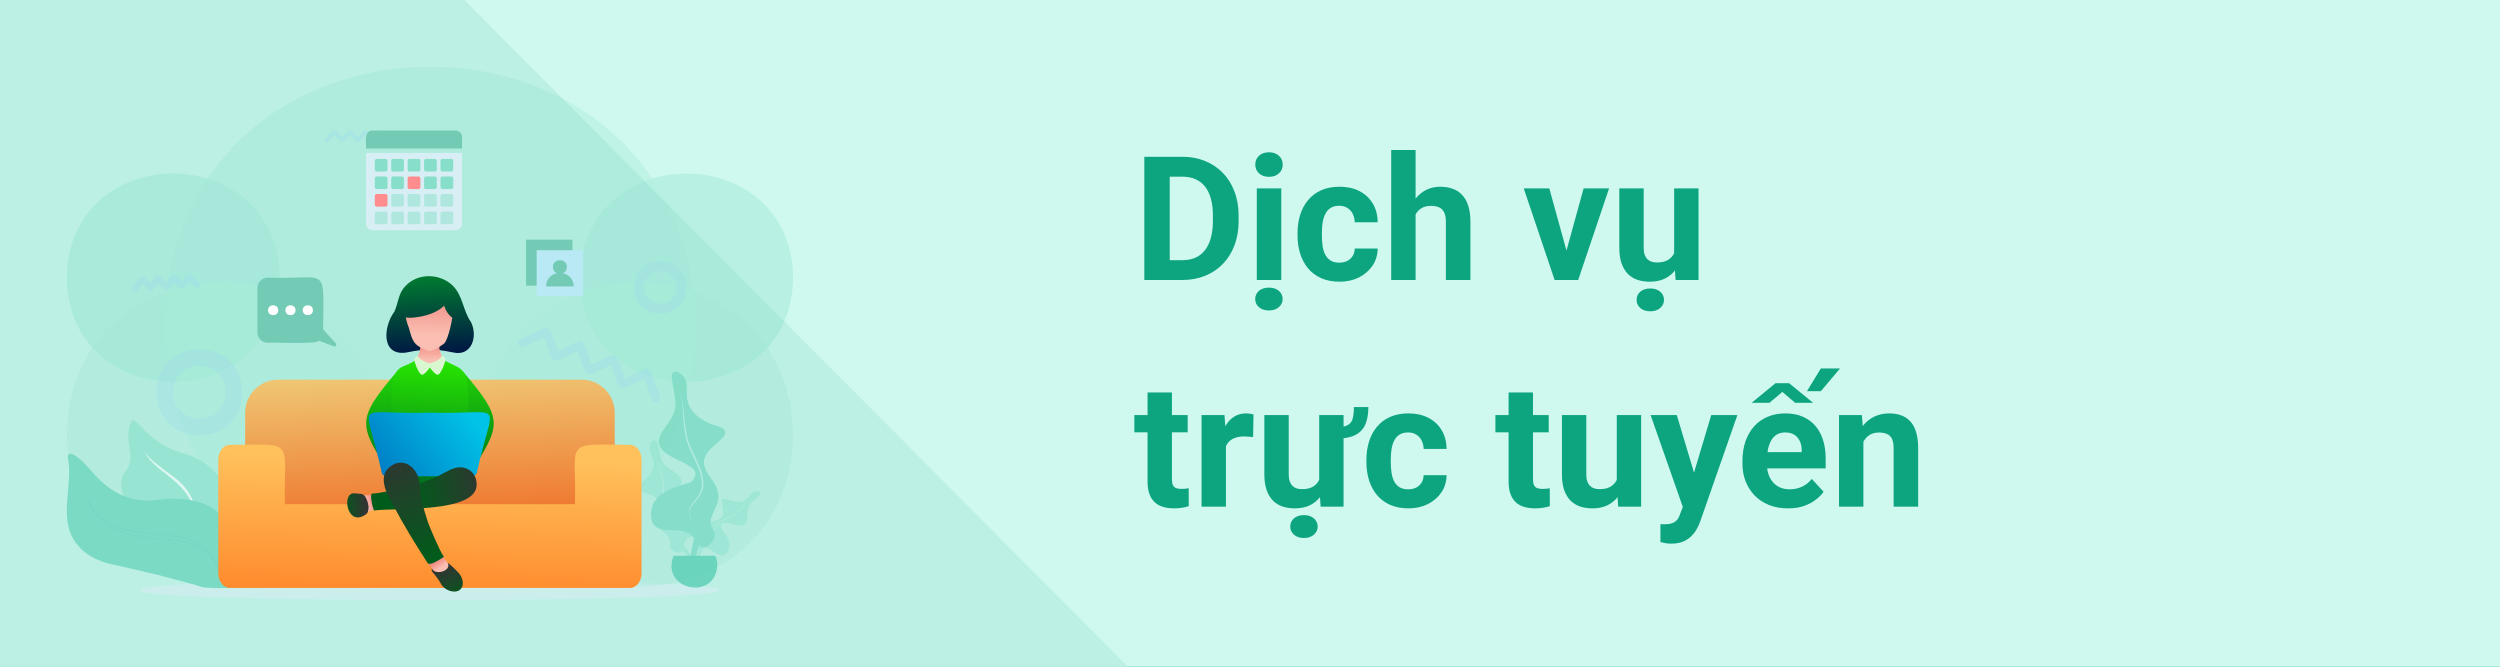 <svg width="375" height="100" viewBox="0 0 375 100" fill="none" xmlns="http://www.w3.org/2000/svg">
<rect x="0" y="0" width="375" height="100" fill="#808080" stroke="none"/>
<g clip-path="url(#clip0_617_981)">
<rect width="375" height="100" fill="#10E2B0"/>
<rect width="375" height="100" fill="white" fill-opacity="0.8"/>
<path d="M0 138V-70L207 138C176.898 138 33.584 138 0 138Z" fill="#BCF0E4"/>
<g clip-path="url(#clip1_617_981)">
<g opacity="0.8">
<path opacity="0.5" d="M107.802 88.522C110.128 90.493 18.853 90.493 21.18 88.522C18.853 86.552 110.128 86.552 107.802 88.522Z" fill="#E0EDF8"/>
<g opacity="0.3">
<path opacity="0.8" d="M104.324 48.919C103.435 100.813 25.551 100.806 24.67 48.916C25.558 -2.977 103.443 -2.969 104.324 48.919Z" fill="#7ADAC3"/>
<path opacity="0.6" d="M56.67 65.202C56.149 95.608 10.516 95.604 10 65.202C10.52 34.797 56.154 34.802 56.67 65.202Z" fill="#7ADAC3"/>
<path opacity="0.6" d="M72.309 65.202C72.829 95.608 118.463 95.603 118.979 65.202C118.459 34.797 72.825 34.802 72.309 65.202Z" fill="#7ADAC3"/>
<path opacity="0.8" d="M87.004 41.651C87.361 62.483 118.626 62.48 118.979 41.651C118.622 20.819 87.357 20.822 87.004 41.651Z" fill="#57D0B3"/>
<path opacity="0.8" d="M41.975 41.651C41.619 62.483 10.354 62.48 10 41.651C10.357 20.819 41.622 20.822 41.975 41.651Z" fill="#57D0B3"/>
</g>
</g>
<g opacity="0.4">
<g style="mix-blend-mode:multiply" opacity="0.8">
<path d="M29.894 65.331C21.295 65.177 21.296 52.512 29.894 52.359C38.492 52.514 38.491 65.178 29.894 65.331ZM29.894 54.877C24.633 54.971 24.633 62.72 29.894 62.813C35.154 62.719 35.154 54.97 29.894 54.877Z" fill="#9BDBEA"/>
</g>
<g style="mix-blend-mode:multiply" opacity="0.8">
<path d="M99.028 47.076C93.751 46.981 93.751 39.209 99.028 39.116C104.304 39.21 104.303 46.982 99.028 47.076ZM99.028 40.66C95.799 40.718 95.8 45.473 99.028 45.53C102.256 45.473 102.255 40.718 99.028 40.66Z" fill="#9BDBEA"/>
</g>
<g style="mix-blend-mode:multiply" opacity="0.8">
<path d="M62.132 31.432C58.026 31.358 58.027 25.31 62.132 25.238C66.239 25.311 66.238 31.36 62.132 31.432ZM62.132 26.497C59.695 26.541 59.696 30.13 62.132 30.173C64.57 30.129 64.569 26.54 62.132 26.497Z" fill="#9BDBEA"/>
</g>
</g>
<g opacity="0.4">
<path d="M98.391 60.325C98.129 60.325 97.885 60.165 97.793 59.907L96.669 56.78C92.341 58.774 93.297 59.212 91.651 54.723C87.323 56.717 88.278 57.155 86.632 52.666C82.304 54.66 83.26 55.098 81.614 50.608L78.591 52.035C77.857 52.396 77.293 51.242 78.046 50.898L81.704 49.171C82.029 49.009 82.46 49.183 82.575 49.528L83.698 52.655C88.027 50.661 87.071 50.222 88.717 54.712C93.045 52.718 92.089 52.279 93.735 56.769L96.758 55.343C97.084 55.18 97.514 55.354 97.629 55.699L98.989 59.483C99.142 59.883 98.817 60.331 98.391 60.324V60.325Z" fill="#9BDBEA"/>
<path d="M20.292 43.744C19.911 43.757 19.666 43.272 19.921 42.976L21.007 41.636C21.503 41.013 22.219 42.187 22.571 42.436C23.704 40.981 23.602 40.996 24.89 42.303C26.023 40.848 25.921 40.862 27.209 42.169C27.534 41.882 28.103 40.635 28.67 41.197L29.903 42.403C30.35 42.83 29.665 43.511 29.234 43.076L28.376 42.236C27.243 43.691 27.345 43.677 26.057 42.37C24.925 43.825 25.025 43.81 23.737 42.503C22.605 43.958 22.706 43.943 21.418 42.636C21.197 42.833 20.655 43.802 20.291 43.745L20.292 43.744Z" fill="#9BDBEA"/>
<path d="M58.31 21.365C58.093 21.428 57.296 20.352 57.149 20.244C55.806 21.72 56.165 21.712 54.827 20.244C53.484 21.72 53.843 21.713 52.504 20.244C52.35 20.36 51.567 21.419 51.343 21.365C51.124 21.426 50.33 20.352 50.182 20.244L49.255 21.261C48.986 21.567 48.503 21.14 48.784 20.839C48.931 20.736 49.973 19.381 50.182 19.46C50.4 19.398 51.195 20.472 51.343 20.58C51.498 20.465 52.28 19.406 52.504 19.46C52.722 19.398 53.517 20.472 53.665 20.58C55.008 19.104 54.649 19.112 55.988 20.58L56.914 19.564C57.034 19.426 57.265 19.426 57.385 19.564L58.546 20.839C58.734 21.031 58.574 21.374 58.31 21.365Z" fill="#9BDBEA"/>
</g>
<path d="M50.369 51.504L48.468 49.411C48.54 39.535 49.358 41.959 40.146 41.651C39.304 41.651 38.621 42.329 38.621 43.164V49.901C38.621 50.736 39.304 51.413 40.147 51.413C40.796 51.303 47.508 51.713 47.866 51.105L50.056 51.954C50.335 52.062 50.57 51.725 50.371 51.504H50.369Z" fill="#73CBB6"/>
<path d="M44.334 46.532C44.349 47.513 42.794 47.513 42.809 46.532C42.794 45.551 44.349 45.551 44.334 46.532Z" fill="white"/>
<path d="M46.935 46.532C46.949 47.513 45.395 47.513 45.408 46.532C45.394 45.551 46.948 45.551 46.935 46.532Z" fill="white"/>
<path d="M40.209 46.532C40.194 47.513 41.749 47.513 41.735 46.532C41.75 45.551 40.196 45.551 40.209 46.532Z" fill="white"/>
<g opacity="0.8">
<g opacity="0.8">
<path d="M103.057 80.797C104.149 80.026 106.35 79.854 105.496 77.902C105.2 77.225 104.536 76.757 103.823 76.549C102.653 76.135 101.481 76.81 100.363 76.446C98.601 74.829 104.12 73.072 101.461 70.998C100.807 70.488 99.975 70.144 99.473 69.464C98.802 68.556 99.011 67.402 98.559 66.426C98.112 65.463 97.353 66.565 97.435 67.267C97.507 67.891 97.88 68.441 98.007 69.056C98.542 71.59 95.238 72.579 95.875 73.499C96.819 74.189 98.481 74.123 98.909 75.421C99.157 76.931 97.95 78.264 99.385 79.685C100.334 80.518 100.704 80.746 100.503 82.025C100.625 82.717 102.176 83.353 102.366 82.497L103.415 83.878L103.682 83.382L102.573 81.715C102.659 81.362 102.78 80.992 103.057 80.799V80.797ZM102.133 79.962C102.114 80.256 102.051 80.544 101.952 80.819C102.804 77.944 100.035 78.977 99.578 76.815C99.181 75.495 99.573 74.116 99.452 72.773C99.305 71.173 98.516 69.703 98.36 68.101C98.597 69.66 99.383 71.081 99.58 72.65C99.751 74.055 99.311 75.504 99.745 76.88C100.003 78.482 102.368 78.154 102.134 79.962H102.133Z" fill="#91E2CF"/>
</g>
<g opacity="0.8">
<path d="M112.973 73.84C112.595 74.107 112.378 74.544 112.025 74.843C110.59 76.082 108.676 74.284 108.302 75.018C108.213 75.873 108.899 76.924 108.214 77.67C107.359 78.331 105.932 78.101 105.611 79.48C105.448 80.373 105.396 80.735 104.513 81.031C104.1 81.369 104.302 82.593 104.921 82.411L104.422 83.579H104.849L105.512 82.27C106.886 81.764 107.888 84.432 109.127 82.832C109.455 82.402 109.505 81.804 109.367 81.267C109.188 80.359 108.299 79.84 108.105 78.979C108.485 77.263 111.754 80.238 112.086 77.776C112.168 77.171 112.072 76.508 112.323 75.942C112.659 75.184 113.492 74.915 113.956 74.278C114.414 73.647 113.401 73.54 112.973 73.841V73.84ZM112.656 74.836C111.775 75.545 111.155 76.536 110.212 77.176C109.371 77.753 108.3 77.974 107.58 78.727C106.509 79.743 108.029 81.233 105.857 81.55C108.018 81.142 106.352 79.63 107.559 78.595C108.277 77.868 109.32 77.644 110.151 77.09C111.138 76.433 111.799 75.399 112.783 74.735L112.658 74.836H112.656Z" fill="#91E2CF"/>
</g>
<path d="M107.532 63.888C105.533 63.33 103.497 62.026 103.108 60.005C102.924 59.053 103.132 58.047 102.867 57.114C102.567 56.061 100.827 54.929 100.759 56.566C101.251 60.988 102.256 60.771 99.32 64.793C96.478 69.322 107.072 68.974 103.63 72.329C101.219 73.121 97.762 73.87 97.645 77.016C97.594 81.272 102.547 78.146 104.085 80.762L103.487 83.792L104.163 84.345L104.844 81.759C105.619 82.873 107.463 81.061 107.227 79.998C107.139 79.587 106.81 79.27 106.66 78.878C106.171 76.826 108.827 75.579 107.24 72.598C105.956 70.734 104.634 69.354 106.581 67.336C107.553 66.266 110.455 64.684 107.532 63.888ZM105.465 73.221C104.828 75.849 101.93 75.73 104.442 79.121C101.468 75.564 105.408 75.511 105.289 72.535C105.256 71.871 105.121 71.21 104.906 70.581C104.306 68.88 103.244 67.346 102.868 65.562C102.381 63.348 102.584 61.047 102.04 58.845C102.797 61.33 102.487 64.022 103.352 66.478C104.153 68.678 105.776 70.76 105.465 73.22V73.221Z" fill="#7ADAC3"/>
<path d="M107.598 84.79C107.317 90.262 99 88.47 101.043 83.371H107.286C107.486 83.804 107.598 84.284 107.598 84.79Z" fill="#59CEB3"/>
</g>
<g opacity="0.8">
<path d="M34.386 75.254C33.856 71.604 30.974 68.93 27.487 67.998C20.968 66.112 20.359 61.285 19.49 63.699C18.62 66.112 20.446 68.717 18.881 70.603C17.316 72.488 18.561 76.022 21.068 76.797C23.575 77.573 32.553 83.474 32.553 88.193H39.31C39.656 88.193 39.656 85.612 39.642 85.419C39.506 81.317 35.357 79.037 34.386 75.254Z" fill="#91E2CF"/>
<g opacity="0.8">
<path d="M29.505 78.317C29.646 75.995 28.562 73.668 26.815 72.144C25.82 71.271 24.709 70.636 23.744 69.787C22.985 69.164 22.129 68.565 21.699 67.654C22.046 68.777 23.051 69.515 23.865 70.297C26.729 72.488 29.219 74.411 29.504 78.317H29.505Z" fill="white"/>
</g>
</g>
<path d="M10.394 79.477C11.332 82.391 13.886 84.011 16.795 84.65C25.066 86.466 28.938 87.612 30.224 88.023C30.823 88.355 37.224 88.132 38.006 88.193C35.765 83.012 36.079 74.084 24.677 74.848C17.028 76.28 14.131 70.718 12.275 69.132C11.883 68.797 10.387 67.372 10.153 68.507C10.935 72.168 9.333 75.823 10.394 79.477Z" fill="#7ADAC3"/>
<path d="M13.23 74.902C14.693 80.429 21.522 80.575 26.201 80.99C29.127 81.312 32.135 83.021 32.876 86.045C32.496 82.891 29.424 80.884 26.475 80.462C21.812 79.857 15.248 80.138 13.23 74.901V74.902Z" fill="#6CC1C1"/>
<path d="M13.23 74.902C14.693 80.429 21.522 80.575 26.201 80.99C29.127 81.312 32.135 83.021 32.876 86.045C32.496 82.891 29.424 80.884 26.475 80.462C21.812 79.857 15.248 80.138 13.23 74.901V74.902Z" fill="#7ADAC3"/>
<path opacity="0.8" d="M87.233 56.947H41.746C38.999 56.947 36.772 59.175 36.772 61.922V76.876C36.772 79.623 38.999 81.85 41.746 81.85H87.233C89.98 81.85 92.207 79.623 92.207 76.876V61.922C92.207 59.175 89.98 56.947 87.233 56.947Z" fill="url(#paint0_linear_617_981)"/>
<path d="M94.501 66.73C84.28 66.592 86.508 66.031 86.245 75.633H42.736C42.482 66.019 44.675 66.593 34.478 66.73C33.52 66.73 32.744 67.723 32.744 68.947V85.976C32.744 87.2 33.52 88.193 34.478 88.193C43.881 88.193 85.096 88.193 94.501 88.193C95.459 88.193 96.235 87.2 96.235 85.976V68.947C96.235 67.723 95.459 66.73 94.501 66.73Z" fill="url(#paint1_linear_617_981)"/>
<path d="M69.457 55.741C75.581 63.008 75.337 63.636 70.193 71.441L67.898 70.64C67.898 70.64 71.077 64.263 71.075 63.485C71.073 62.706 68.444 61.613 68.444 61.613L69.458 55.741H69.457Z" fill="url(#paint2_linear_617_981)"/>
<path d="M59.525 55.741C53.401 63.008 53.645 63.636 58.79 71.441L61.084 70.64C61.084 70.64 57.905 64.263 57.907 63.485C57.91 62.706 60.538 61.613 60.538 61.613L59.524 55.741H59.525Z" fill="url(#paint3_linear_617_981)"/>
<path d="M70.103 57.842C69.946 54.507 67.778 55.188 65.926 53.495C65.822 53.363 65.805 53.611 65.805 53.611C65.521 54.588 64.839 54.562 64.491 54.569C64.143 54.561 63.461 54.587 63.178 53.611C63.178 53.611 63.16 53.364 63.056 53.495C62.466 54.022 61.507 54.583 60.576 54.913C59.313 55.392 59.025 56.475 58.879 57.842C58.02 62.497 60.411 68.558 60.585 72.72C63.675 73.766 65.306 73.766 68.397 72.72C68.572 68.553 70.96 62.499 70.102 57.842H70.103Z" fill="url(#paint4_linear_617_981)"/>
<path d="M70.668 48.344C69.447 46.615 69.442 44.417 67.956 42.883C66.035 40.981 62.672 40.891 60.806 42.917C59.719 44.035 59.775 45.386 59.167 46.728C57.487 48.988 57.146 53.368 60.868 52.892C61.807 52.695 62.615 52.566 63.283 52.495C65.039 52.302 66.247 52.528 68.112 52.892C70.678 53.412 71.721 50.575 70.666 48.345L70.668 48.344Z" fill="url(#paint5_linear_617_981)"/>
<path d="M65.895 51.353L64.466 52.15L63.014 51.394C63.233 52.818 62.426 53.872 62.426 53.872L64.491 54.964L66.557 53.812C66.557 53.812 65.719 52.782 65.895 51.353Z" fill="url(#paint6_linear_617_981)"/>
<path d="M67.974 46.492C67.302 40.52 58.646 42.608 61.31 49.113C61.895 51.178 61.968 51.755 64.1 52.587C64.91 52.871 66.022 51.929 66.632 51.522C67.301 50.82 67.958 47.515 67.975 46.492H67.974Z" fill="url(#paint7_linear_617_981)"/>
<path d="M67.695 43.579C67.695 43.579 66.047 41.999 64.136 42.501C62.225 43.002 59.779 45.183 60.644 47.039C60.396 47.539 60.794 47.83 62.532 47.58C64.633 47.279 65.879 46.583 66.619 45.852C66.764 46.335 67.196 47.406 68.273 47.905C69.688 48.561 67.695 43.578 67.695 43.578V43.579Z" fill="url(#paint8_linear_617_981)"/>
<path d="M66.28 53.363C66.28 53.363 66.831 53.564 66.831 53.975C66.831 54.224 66.22 55.971 65.742 56.194C65.263 56.418 64.094 54.577 64.094 54.577C64.094 54.577 65.862 54.318 66.28 53.363Z" fill="#D9F7D0"/>
<path d="M62.682 53.363C62.682 53.363 62.131 53.564 62.131 53.975C62.131 54.224 62.741 55.971 63.22 56.194C63.698 56.418 64.868 54.577 64.868 54.577C64.868 54.577 63.099 54.318 62.682 53.363Z" fill="#D9F7D0"/>
<path d="M64.395 61.899C52.654 62.281 54.754 59.335 57.266 70.912C57.343 71.222 57.624 71.442 57.947 71.442H70.843C71.166 71.442 71.447 71.222 71.524 70.912C74.032 59.339 76.144 62.279 64.395 61.899Z" fill="url(#paint9_linear_617_981)"/>
<path d="M56.513 76.491C56.513 76.491 55.654 76.457 55.11 76.825C54.188 75.26 54.221 76.076 54.553 74.3C56.758 74.367 57.385 72.884 56.513 76.492V76.491Z" fill="url(#paint10_linear_617_981)"/>
<path d="M55.005 77.059C55.572 76.361 55.169 75.09 54.735 74.415C54.35 73.953 53.894 74.096 53.112 73.989C51.158 73.935 52.099 79.326 55.006 77.059H55.005Z" fill="url(#paint11_linear_617_981)"/>
<path d="M71.493 72.621C71.662 77.011 59.314 76.142 56.104 76.571C55.829 75.972 55.455 74.093 55.818 74.034C56.649 74.087 60.827 73.153 61.192 73.044C62.741 72.583 64.284 72.074 65.747 71.388C67.045 70.779 68.286 69.733 69.813 70.225C70.947 70.591 71.502 71.6 71.492 72.623L71.493 72.621Z" fill="url(#paint12_linear_617_981)"/>
<path d="M67.123 84.381C67.123 84.381 66.498 83.702 66.374 83.19C66.251 82.678 64.233 84.279 64.183 84.434C64.132 84.59 64.149 84.382 64.149 84.382C64.149 84.382 64.868 85.275 65.139 85.872L67.001 86.123C67.001 86.123 67.701 85.681 67.696 85.673C67.591 85.407 67.308 84.584 67.123 84.381Z" fill="url(#paint13_linear_617_981)"/>
<path d="M68.63 85.762C67.891 84.981 67.288 84.506 67.122 84.381C67.897 85.609 65.214 86.413 64.78 85.253C64.742 85.363 64.686 85.599 64.901 85.847C65.154 86.123 65.878 87.036 66.17 87.608C66.434 88.129 67.129 88.589 67.74 88.694C69.578 89.054 69.963 87.068 68.63 85.762Z" fill="url(#paint14_linear_617_981)"/>
<path d="M58.662 69.887C56.553 71.286 57.937 74.009 58.948 75.712C60.521 78.734 62.317 81.636 64.17 84.494C64.695 84.885 66.307 83.667 66.497 83.594C66.558 83.552 66.57 83.468 66.524 83.411C66.008 82.787 64.363 78.839 64.243 78.479C63.857 77.325 63.504 76.174 63.233 74.988C62.968 73.834 63.098 72.626 62.696 71.49C62.09 69.776 60.322 68.733 58.661 69.887H58.662Z" fill="url(#paint15_linear_617_981)"/>
<path d="M54.897 22.941V33.555C54.897 34.091 55.335 34.526 55.876 34.526H68.325C68.866 34.526 69.304 34.091 69.304 33.555V22.941H54.897Z" fill="#D7EEF4"/>
<path d="M69.305 20.552C69.305 20.016 68.866 19.58 68.325 19.58H55.877C54.528 19.57 54.961 21.451 54.897 22.278H69.305V20.552Z" fill="#73CBB6"/>
<g style="mix-blend-mode:multiply">
<path d="M57.842 23.836H56.506C56.347 23.836 56.219 23.965 56.219 24.124V25.442C56.219 25.601 56.347 25.73 56.506 25.73H57.842C58 25.73 58.129 25.601 58.129 25.442V24.124C58.129 23.965 58 23.836 57.842 23.836Z" fill="#87DFCA"/>
</g>
<g style="mix-blend-mode:multiply">
<path d="M60.304 23.836H58.969C58.81 23.836 58.682 23.965 58.682 24.124V25.442C58.682 25.601 58.81 25.73 58.969 25.73H60.304C60.463 25.73 60.592 25.601 60.592 25.442V24.124C60.592 23.965 60.463 23.836 60.304 23.836Z" fill="#87DFCA"/>
</g>
<g style="mix-blend-mode:multiply">
<path d="M62.767 23.836H61.432C61.273 23.836 61.145 23.965 61.145 24.124V25.442C61.145 25.601 61.273 25.73 61.432 25.73H62.767C62.926 25.73 63.055 25.601 63.055 25.442V24.124C63.055 23.965 62.926 23.836 62.767 23.836Z" fill="#87DFCA"/>
</g>
<g style="mix-blend-mode:multiply">
<path d="M65.232 23.836H63.897C63.738 23.836 63.609 23.965 63.609 24.124V25.442C63.609 25.601 63.738 25.73 63.897 25.73H65.232C65.391 25.73 65.52 25.601 65.52 25.442V24.124C65.52 23.965 65.391 23.836 65.232 23.836Z" fill="#87DFCA"/>
</g>
<g style="mix-blend-mode:multiply">
<path d="M67.697 23.836H66.362C66.203 23.836 66.074 23.965 66.074 24.124V25.442C66.074 25.601 66.203 25.73 66.362 25.73H67.697C67.856 25.73 67.984 25.601 67.984 25.442V24.124C67.984 23.965 67.856 23.836 67.697 23.836Z" fill="#87DFCA"/>
</g>
<g style="mix-blend-mode:multiply">
<path d="M57.842 26.47H56.506C56.347 26.47 56.219 26.599 56.219 26.758V28.076C56.219 28.235 56.347 28.364 56.506 28.364H57.842C58 28.364 58.129 28.235 58.129 28.076V26.758C58.129 26.599 58 26.47 57.842 26.47Z" fill="#87DFCA"/>
</g>
<g style="mix-blend-mode:multiply">
<path d="M60.304 26.47H58.969C58.81 26.47 58.682 26.599 58.682 26.758V28.076C58.682 28.235 58.81 28.364 58.969 28.364H60.304C60.463 28.364 60.592 28.235 60.592 28.076V26.758C60.592 26.599 60.463 26.47 60.304 26.47Z" fill="#87DFCA"/>
</g>
<g style="mix-blend-mode:multiply">
<path d="M62.767 26.47H61.432C61.273 26.47 61.145 26.599 61.145 26.758V28.076C61.145 28.235 61.273 28.364 61.432 28.364H62.767C62.926 28.364 63.055 28.235 63.055 28.076V26.758C63.055 26.599 62.926 26.47 62.767 26.47Z" fill="#FF8D8D"/>
</g>
<g style="mix-blend-mode:multiply">
<path d="M65.232 26.47H63.897C63.738 26.47 63.609 26.599 63.609 26.758V28.076C63.609 28.235 63.738 28.364 63.897 28.364H65.232C65.391 28.364 65.52 28.235 65.52 28.076V26.758C65.52 26.599 65.391 26.47 65.232 26.47Z" fill="#87DFCA"/>
</g>
<g style="mix-blend-mode:multiply">
<path d="M67.697 26.47H66.362C66.203 26.47 66.074 26.599 66.074 26.758V28.076C66.074 28.235 66.203 28.364 66.362 28.364H67.697C67.856 28.364 67.984 28.235 67.984 28.076V26.758C67.984 26.599 67.856 26.47 67.697 26.47Z" fill="#87DFCA"/>
</g>
<g style="mix-blend-mode:multiply">
<path d="M57.842 29.104H56.506C56.347 29.104 56.219 29.233 56.219 29.392V30.71C56.219 30.869 56.347 30.998 56.506 30.998H57.842C58 30.998 58.129 30.869 58.129 30.71V29.392C58.129 29.233 58 29.104 57.842 29.104Z" fill="#FF8D8D"/>
</g>
<g opacity="0.5">
<g style="mix-blend-mode:multiply">
<path d="M60.304 29.104H58.969C58.81 29.104 58.682 29.233 58.682 29.392V30.71C58.682 30.869 58.81 30.998 58.969 30.998H60.304C60.463 30.998 60.592 30.869 60.592 30.71V29.392C60.592 29.233 60.463 29.104 60.304 29.104Z" fill="#87DFCA"/>
</g>
</g>
<g opacity="0.5">
<g style="mix-blend-mode:multiply">
<path d="M62.767 29.104H61.432C61.273 29.104 61.145 29.233 61.145 29.392V30.71C61.145 30.869 61.273 30.998 61.432 30.998H62.767C62.926 30.998 63.055 30.869 63.055 30.71V29.392C63.055 29.233 62.926 29.104 62.767 29.104Z" fill="#87DFCA"/>
</g>
</g>
<g opacity="0.5">
<g style="mix-blend-mode:multiply">
<path d="M65.232 29.104H63.897C63.738 29.104 63.609 29.233 63.609 29.392V30.71C63.609 30.869 63.738 30.998 63.897 30.998H65.232C65.391 30.998 65.52 30.869 65.52 30.71V29.392C65.52 29.233 65.391 29.104 65.232 29.104Z" fill="#87DFCA"/>
</g>
</g>
<g opacity="0.5">
<g style="mix-blend-mode:multiply">
<path d="M67.697 29.104H66.362C66.203 29.104 66.074 29.233 66.074 29.392V30.71C66.074 30.869 66.203 30.998 66.362 30.998H67.697C67.856 30.998 67.984 30.869 67.984 30.71V29.392C67.984 29.233 67.856 29.104 67.697 29.104Z" fill="#87DFCA"/>
</g>
</g>
<g opacity="0.5">
<g style="mix-blend-mode:multiply">
<path d="M57.842 31.739H56.506C56.347 31.739 56.219 31.868 56.219 32.027V33.345C56.219 33.504 56.347 33.633 56.506 33.633H57.842C58 33.633 58.129 33.504 58.129 33.345V32.027C58.129 31.868 58 31.739 57.842 31.739Z" fill="#87DFCA"/>
</g>
<g style="mix-blend-mode:multiply">
<path d="M60.304 31.739H58.969C58.81 31.739 58.682 31.868 58.682 32.027V33.345C58.682 33.504 58.81 33.633 58.969 33.633H60.304C60.463 33.633 60.592 33.504 60.592 33.345V32.027C60.592 31.868 60.463 31.739 60.304 31.739Z" fill="#87DFCA"/>
</g>
<g style="mix-blend-mode:multiply">
<path d="M62.767 31.739H61.432C61.273 31.739 61.145 31.868 61.145 32.027V33.345C61.145 33.504 61.273 33.633 61.432 33.633H62.767C62.926 33.633 63.055 33.504 63.055 33.345V32.027C63.055 31.868 62.926 31.739 62.767 31.739Z" fill="#87DFCA"/>
</g>
<g style="mix-blend-mode:multiply">
<path d="M65.232 31.739H63.897C63.738 31.739 63.609 31.868 63.609 32.027V33.345C63.609 33.504 63.738 33.633 63.897 33.633H65.232C65.391 33.633 65.52 33.504 65.52 33.345V32.027C65.52 31.868 65.391 31.739 65.232 31.739Z" fill="#87DFCA"/>
</g>
<g style="mix-blend-mode:multiply">
<path d="M67.697 31.739H66.362C66.203 31.739 66.074 31.868 66.074 32.027V33.345C66.074 33.504 66.203 33.633 66.362 33.633H67.697C67.856 33.633 67.984 33.504 67.984 33.345V32.027C67.984 31.868 67.856 31.739 67.697 31.739Z" fill="#87DFCA"/>
</g>
</g>
<path d="M85.871 35.948H78.906V42.852H85.871V35.948Z" fill="#73CBB6"/>
<path d="M87.465 37.528H80.5V44.432H87.465V37.528Z" fill="#B8E9F4"/>
<path d="M85.033 40.044C85.053 41.394 82.914 41.394 82.934 40.044C82.914 38.694 85.053 38.694 85.033 40.044Z" fill="#73CBB6"/>
<path d="M86.049 42.957H81.916C81.967 40.261 85.999 40.262 86.049 42.957Z" fill="#73CBB6"/>
</g>
<path d="M177.325 42H173.301L173.326 39.029H177.325C178.324 39.029 179.166 38.805 179.852 38.356C180.537 37.899 181.053 37.235 181.4 36.363C181.756 35.492 181.934 34.438 181.934 33.202V32.301C181.934 31.353 181.832 30.519 181.629 29.8C181.434 29.08 181.142 28.475 180.753 27.984C180.364 27.494 179.885 27.125 179.318 26.88C178.751 26.626 178.1 26.499 177.363 26.499H173.225V23.516H177.363C178.599 23.516 179.729 23.727 180.753 24.15C181.785 24.565 182.678 25.162 183.432 25.94C184.185 26.719 184.765 27.65 185.171 28.733C185.586 29.808 185.793 31.006 185.793 32.326V33.202C185.793 34.514 185.586 35.712 185.171 36.795C184.765 37.878 184.185 38.809 183.432 39.588C182.687 40.358 181.794 40.955 180.753 41.378C179.72 41.793 178.578 42 177.325 42ZM175.459 23.516V42H171.65V23.516H175.459ZM192.191 28.264V42H188.522V28.264H192.191ZM188.294 24.684C188.294 24.15 188.48 23.71 188.853 23.363C189.225 23.016 189.724 22.843 190.351 22.843C190.968 22.843 191.464 23.016 191.836 23.363C192.217 23.71 192.407 24.15 192.407 24.684C192.407 25.217 192.217 25.657 191.836 26.004C191.464 26.351 190.968 26.524 190.351 26.524C189.724 26.524 189.225 26.351 188.853 26.004C188.48 25.657 188.294 25.217 188.294 24.684ZM188.281 44.856C188.281 44.366 188.467 43.955 188.84 43.625C189.212 43.303 189.712 43.143 190.338 43.143C190.956 43.143 191.451 43.303 191.823 43.625C192.204 43.955 192.395 44.366 192.395 44.856C192.395 45.339 192.204 45.745 191.823 46.075C191.451 46.405 190.956 46.57 190.338 46.57C189.712 46.57 189.212 46.405 188.84 46.075C188.467 45.745 188.281 45.339 188.281 44.856ZM200.888 39.398C201.336 39.398 201.734 39.313 202.081 39.144C202.428 38.966 202.699 38.72 202.894 38.407C203.097 38.086 203.202 37.709 203.211 37.277H206.651C206.643 38.242 206.385 39.101 205.877 39.855C205.369 40.599 204.688 41.188 203.833 41.619C202.978 42.042 202.022 42.254 200.964 42.254C199.897 42.254 198.966 42.076 198.171 41.721C197.384 41.365 196.728 40.874 196.203 40.248C195.678 39.613 195.285 38.877 195.022 38.039C194.76 37.193 194.629 36.287 194.629 35.322V34.954C194.629 33.981 194.76 33.075 195.022 32.237C195.285 31.391 195.678 30.655 196.203 30.028C196.728 29.394 197.384 28.898 198.171 28.543C198.958 28.188 199.881 28.01 200.938 28.01C202.064 28.01 203.05 28.226 203.896 28.657C204.751 29.089 205.42 29.707 205.902 30.511C206.393 31.306 206.643 32.25 206.651 33.342H203.211C203.202 32.885 203.105 32.47 202.919 32.098C202.741 31.725 202.479 31.429 202.132 31.209C201.793 30.98 201.374 30.866 200.875 30.866C200.342 30.866 199.906 30.98 199.567 31.209C199.229 31.429 198.966 31.734 198.78 32.123C198.594 32.504 198.463 32.94 198.387 33.431C198.319 33.913 198.285 34.421 198.285 34.954V35.322C198.285 35.855 198.319 36.367 198.387 36.858C198.454 37.349 198.581 37.785 198.768 38.166C198.962 38.547 199.229 38.847 199.567 39.067C199.906 39.287 200.346 39.398 200.888 39.398ZM212.339 22.5V42H208.683V22.5H212.339ZM211.818 34.649H210.815C210.824 33.693 210.951 32.813 211.196 32.009C211.442 31.196 211.793 30.494 212.25 29.901C212.707 29.3 213.253 28.835 213.888 28.505C214.531 28.175 215.242 28.01 216.021 28.01C216.698 28.01 217.311 28.107 217.861 28.302C218.42 28.488 218.898 28.793 219.296 29.216C219.702 29.631 220.015 30.176 220.235 30.854C220.455 31.531 220.565 32.352 220.565 33.316V42H216.884V33.291C216.884 32.682 216.795 32.203 216.617 31.856C216.448 31.501 216.198 31.251 215.868 31.107C215.547 30.955 215.149 30.879 214.675 30.879C214.15 30.879 213.701 30.976 213.329 31.171C212.965 31.366 212.673 31.636 212.453 31.983C212.233 32.322 212.072 32.72 211.971 33.177C211.869 33.634 211.818 34.125 211.818 34.649ZM234.492 39.334L237.539 28.264H241.36L236.727 42H234.416L234.492 39.334ZM232.397 28.264L235.457 39.347L235.521 42H233.197L228.563 28.264H232.397ZM251.123 38.712V28.264H254.779V42H251.339L251.123 38.712ZM251.529 35.894L252.608 35.868C252.608 36.782 252.503 37.633 252.291 38.42C252.079 39.199 251.762 39.876 251.339 40.451C250.916 41.018 250.382 41.463 249.739 41.784C249.096 42.097 248.339 42.254 247.467 42.254C246.798 42.254 246.18 42.161 245.613 41.975C245.055 41.78 244.572 41.48 244.166 41.073C243.768 40.658 243.455 40.13 243.227 39.486C243.007 38.835 242.896 38.052 242.896 37.138V28.264H246.553V37.163C246.553 37.569 246.599 37.912 246.692 38.191C246.794 38.471 246.934 38.699 247.111 38.877C247.289 39.055 247.496 39.182 247.733 39.258C247.979 39.334 248.25 39.372 248.546 39.372C249.299 39.372 249.892 39.22 250.323 38.915C250.763 38.61 251.072 38.196 251.25 37.671C251.436 37.138 251.529 36.545 251.529 35.894ZM245.486 44.983C245.486 44.492 245.673 44.082 246.045 43.752C246.417 43.43 246.917 43.27 247.543 43.27C248.161 43.27 248.656 43.43 249.028 43.752C249.409 44.082 249.6 44.492 249.6 44.983C249.6 45.466 249.409 45.872 249.028 46.202C248.656 46.532 248.161 46.697 247.543 46.697C246.917 46.697 246.417 46.532 246.045 46.202C245.673 45.872 245.486 45.466 245.486 44.983ZM178.15 62.264V64.853H170.152V62.264H178.15ZM172.133 58.874H175.789V71.861C175.789 72.259 175.84 72.564 175.941 72.775C176.051 72.987 176.212 73.135 176.424 73.22C176.635 73.296 176.902 73.334 177.224 73.334C177.452 73.334 177.655 73.326 177.833 73.309C178.019 73.283 178.176 73.258 178.303 73.232L178.315 75.924C178.002 76.025 177.664 76.106 177.3 76.165C176.936 76.224 176.534 76.254 176.094 76.254C175.29 76.254 174.587 76.123 173.986 75.86C173.394 75.59 172.937 75.158 172.615 74.565C172.294 73.973 172.133 73.194 172.133 72.23V58.874ZM183.889 65.26V76H180.232V62.264H183.673L183.889 65.26ZM188.027 62.175L187.964 65.564C187.786 65.539 187.57 65.518 187.316 65.501C187.071 65.476 186.847 65.463 186.644 65.463C186.127 65.463 185.679 65.531 185.298 65.666C184.925 65.793 184.612 65.983 184.358 66.237C184.113 66.491 183.927 66.8 183.8 67.164C183.681 67.528 183.614 67.943 183.597 68.408L182.86 68.18C182.86 67.291 182.949 66.474 183.127 65.73C183.305 64.976 183.563 64.32 183.901 63.762C184.248 63.203 184.672 62.772 185.171 62.467C185.67 62.162 186.242 62.01 186.885 62.01C187.088 62.01 187.295 62.027 187.507 62.06C187.718 62.086 187.892 62.124 188.027 62.175ZM203.084 61.058H205.255C205.255 62.099 205.103 62.97 204.798 63.673C204.493 64.375 203.981 64.909 203.262 65.272C202.551 65.628 201.569 65.806 200.316 65.806L200.329 64.105C201.15 64.105 201.755 63.995 202.145 63.774C202.542 63.554 202.796 63.22 202.906 62.772C203.025 62.315 203.084 61.743 203.084 61.058ZM197.879 72.712V62.264H201.535V76H198.095L197.879 72.712ZM198.285 69.894L199.364 69.868C199.364 70.782 199.258 71.633 199.047 72.42C198.835 73.199 198.518 73.876 198.095 74.451C197.672 75.018 197.138 75.463 196.495 75.784C195.852 76.097 195.094 76.254 194.223 76.254C193.554 76.254 192.936 76.161 192.369 75.975C191.811 75.78 191.328 75.48 190.922 75.073C190.524 74.659 190.211 74.13 189.982 73.486C189.762 72.835 189.652 72.052 189.652 71.138V62.264H193.309V71.163C193.309 71.569 193.355 71.912 193.448 72.191C193.55 72.471 193.689 72.699 193.867 72.877C194.045 73.055 194.252 73.182 194.489 73.258C194.735 73.334 195.006 73.372 195.302 73.372C196.055 73.372 196.647 73.22 197.079 72.915C197.519 72.61 197.828 72.196 198.006 71.671C198.192 71.138 198.285 70.545 198.285 69.894ZM193.537 78.983C193.537 78.493 193.723 78.082 194.096 77.752C194.468 77.43 194.967 77.269 195.594 77.269C196.212 77.269 196.707 77.43 197.079 77.752C197.46 78.082 197.65 78.493 197.65 78.983C197.65 79.466 197.46 79.872 197.079 80.202C196.707 80.532 196.212 80.697 195.594 80.697C194.967 80.697 194.468 80.532 194.096 80.202C193.723 79.872 193.537 79.466 193.537 78.983ZM211.222 73.397C211.67 73.397 212.068 73.313 212.415 73.144C212.762 72.966 213.033 72.72 213.228 72.407C213.431 72.086 213.536 71.709 213.545 71.277H216.985C216.977 72.242 216.719 73.101 216.211 73.855C215.703 74.599 215.022 75.188 214.167 75.619C213.312 76.042 212.356 76.254 211.298 76.254C210.231 76.254 209.3 76.076 208.505 75.721C207.718 75.365 207.062 74.874 206.537 74.248C206.012 73.613 205.619 72.877 205.356 72.039C205.094 71.193 204.963 70.287 204.963 69.322V68.954C204.963 67.981 205.094 67.075 205.356 66.237C205.619 65.391 206.012 64.655 206.537 64.028C207.062 63.394 207.718 62.898 208.505 62.543C209.292 62.188 210.215 62.01 211.272 62.01C212.398 62.01 213.384 62.226 214.23 62.657C215.085 63.089 215.754 63.707 216.236 64.511C216.727 65.306 216.977 66.25 216.985 67.342H213.545C213.536 66.885 213.439 66.47 213.253 66.098C213.075 65.725 212.813 65.429 212.466 65.209C212.127 64.981 211.708 64.866 211.209 64.866C210.676 64.866 210.24 64.981 209.901 65.209C209.563 65.429 209.3 65.734 209.114 66.123C208.928 66.504 208.797 66.94 208.721 67.431C208.653 67.913 208.619 68.421 208.619 68.954V69.322C208.619 69.856 208.653 70.368 208.721 70.858C208.788 71.349 208.915 71.785 209.102 72.166C209.296 72.547 209.563 72.847 209.901 73.067C210.24 73.287 210.68 73.397 211.222 73.397ZM232.309 62.264V64.853H224.311V62.264H232.309ZM226.291 58.874H229.947V71.861C229.947 72.259 229.998 72.564 230.1 72.775C230.21 72.987 230.37 73.135 230.582 73.22C230.794 73.296 231.06 73.334 231.382 73.334C231.61 73.334 231.813 73.326 231.991 73.309C232.177 73.283 232.334 73.258 232.461 73.232L232.474 75.924C232.16 76.025 231.822 76.106 231.458 76.165C231.094 76.224 230.692 76.254 230.252 76.254C229.448 76.254 228.745 76.123 228.145 75.86C227.552 75.59 227.095 75.158 226.773 74.565C226.452 73.973 226.291 73.194 226.291 72.23V58.874ZM242.516 72.712V62.264H246.172V76H242.731L242.516 72.712ZM242.922 69.894L244.001 69.868C244.001 70.782 243.895 71.633 243.684 72.42C243.472 73.199 243.155 73.876 242.731 74.451C242.308 75.018 241.775 75.463 241.132 75.784C240.489 76.097 239.731 76.254 238.859 76.254C238.191 76.254 237.573 76.161 237.006 75.975C236.447 75.78 235.965 75.48 235.559 75.073C235.161 74.659 234.848 74.13 234.619 73.486C234.399 72.835 234.289 72.052 234.289 71.138V62.264H237.945V71.163C237.945 71.569 237.992 71.912 238.085 72.191C238.187 72.471 238.326 72.699 238.504 72.877C238.682 73.055 238.889 73.182 239.126 73.258C239.371 73.334 239.642 73.372 239.938 73.372C240.692 73.372 241.284 73.22 241.716 72.915C242.156 72.61 242.465 72.196 242.643 71.671C242.829 71.138 242.922 70.545 242.922 69.894ZM253.04 74.451L256.684 62.264H260.606L255.084 78.069C254.965 78.416 254.805 78.789 254.602 79.186C254.407 79.584 254.14 79.961 253.802 80.316C253.472 80.68 253.053 80.977 252.545 81.205C252.046 81.434 251.432 81.548 250.704 81.548C250.357 81.548 250.074 81.527 249.854 81.484C249.633 81.442 249.371 81.383 249.066 81.307V78.628C249.16 78.628 249.257 78.628 249.358 78.628C249.46 78.636 249.557 78.641 249.65 78.641C250.133 78.641 250.526 78.586 250.831 78.476C251.136 78.366 251.381 78.196 251.567 77.968C251.754 77.748 251.902 77.46 252.012 77.105L253.04 74.451ZM251.517 62.264L254.5 72.217L255.021 76.089L252.532 76.356L247.594 62.264H251.517ZM268.211 76.254C267.145 76.254 266.188 76.085 265.342 75.746C264.495 75.399 263.776 74.921 263.184 74.311C262.6 73.702 262.151 72.995 261.838 72.191C261.525 71.379 261.368 70.516 261.368 69.602V69.094C261.368 68.053 261.516 67.101 261.812 66.237C262.109 65.374 262.532 64.625 263.082 63.99C263.641 63.355 264.318 62.869 265.113 62.53C265.909 62.183 266.806 62.01 267.805 62.01C268.778 62.01 269.641 62.171 270.395 62.492C271.148 62.814 271.778 63.271 272.286 63.863C272.802 64.456 273.192 65.167 273.454 65.996C273.716 66.817 273.848 67.731 273.848 68.738V70.262H262.93V67.824H270.255V67.545C270.255 67.037 270.162 66.584 269.976 66.186C269.798 65.78 269.527 65.459 269.163 65.222C268.799 64.985 268.334 64.866 267.767 64.866C267.284 64.866 266.869 64.972 266.522 65.184C266.175 65.395 265.892 65.691 265.672 66.072C265.46 66.453 265.299 66.902 265.189 67.418C265.088 67.926 265.037 68.484 265.037 69.094V69.602C265.037 70.152 265.113 70.659 265.266 71.125C265.426 71.591 265.651 71.993 265.938 72.331C266.235 72.67 266.59 72.932 267.005 73.118C267.428 73.304 267.906 73.397 268.439 73.397C269.1 73.397 269.713 73.27 270.28 73.017C270.856 72.754 271.351 72.361 271.766 71.836L273.543 73.766C273.255 74.18 272.862 74.578 272.362 74.959C271.871 75.34 271.279 75.653 270.585 75.898C269.891 76.135 269.1 76.254 268.211 76.254ZM262.739 60.423L266.332 57.477H268.363L271.969 60.423H269.277L267.348 58.785L265.418 60.423H262.739ZM271.042 58.684L273.124 55.269H276.006L273.124 58.684H271.042ZM279.51 65.196V76H275.854V62.264H279.281L279.51 65.196ZM278.977 68.649H277.986C277.986 67.634 278.118 66.72 278.38 65.907C278.642 65.086 279.01 64.388 279.484 63.812C279.958 63.228 280.521 62.784 281.173 62.48C281.833 62.166 282.569 62.01 283.382 62.01C284.025 62.01 284.613 62.103 285.146 62.289C285.68 62.475 286.137 62.772 286.518 63.178C286.907 63.584 287.203 64.121 287.406 64.79C287.618 65.459 287.724 66.275 287.724 67.24V76H284.042V67.228C284.042 66.618 283.957 66.144 283.788 65.806C283.619 65.467 283.369 65.23 283.039 65.095C282.717 64.951 282.32 64.879 281.846 64.879C281.355 64.879 280.927 64.976 280.563 65.171C280.208 65.366 279.912 65.636 279.675 65.983C279.446 66.322 279.273 66.72 279.154 67.177C279.036 67.634 278.977 68.125 278.977 68.649Z" fill="#0DA480"/>
</g>
<defs>
<linearGradient id="paint0_linear_617_981" x1="64.874" y1="78.414" x2="63.886" y2="55.255" gradientUnits="userSpaceOnUse">
<stop stop-color="#FF5600"/>
<stop offset="1" stop-color="#FFC15C"/>
</linearGradient>
<linearGradient id="paint1_linear_617_981" x1="63.655" y1="108.787" x2="64.726" y2="68.628" gradientUnits="userSpaceOnUse">
<stop stop-color="#FF5600"/>
<stop offset="1" stop-color="#FFC15C"/>
</linearGradient>
<linearGradient id="paint2_linear_617_981" x1="71.116" y1="71.743" x2="70.527" y2="51.989" gradientUnits="userSpaceOnUse">
<stop stop-color="#00731D"/>
<stop offset="1" stop-color="#27E700"/>
</linearGradient>
<linearGradient id="paint3_linear_617_981" x1="58.155" y1="72.126" x2="57.568" y2="52.373" gradientUnits="userSpaceOnUse">
<stop stop-color="#00731D"/>
<stop offset="1" stop-color="#27E700"/>
</linearGradient>
<linearGradient id="paint4_linear_617_981" x1="63.987" y1="72.342" x2="64.743" y2="53.935" gradientUnits="userSpaceOnUse">
<stop stop-color="#00731D"/>
<stop offset="1" stop-color="#27E700"/>
</linearGradient>
<linearGradient id="paint5_linear_617_981" x1="63.692" y1="34.415" x2="64.699" y2="53.716" gradientUnits="userSpaceOnUse">
<stop stop-color="#00B924"/>
<stop offset="1" stop-color="#001145"/>
</linearGradient>
<linearGradient id="paint6_linear_617_981" x1="64.491" y1="51.364" x2="64.491" y2="53.973" gradientUnits="userSpaceOnUse">
<stop stop-color="#F0877E"/>
<stop offset="1" stop-color="#FABEB2"/>
</linearGradient>
<linearGradient id="paint7_linear_617_981" x1="64.438" y1="43.779" x2="64.325" y2="50.178" gradientUnits="userSpaceOnUse">
<stop stop-color="#F0877E"/>
<stop offset="1" stop-color="#FABEB2"/>
</linearGradient>
<linearGradient id="paint8_linear_617_981" x1="63.971" y1="34.363" x2="64.98" y2="53.703" gradientUnits="userSpaceOnUse">
<stop stop-color="#00B924"/>
<stop offset="1" stop-color="#001145"/>
</linearGradient>
<linearGradient id="paint9_linear_617_981" x1="52.761" y1="75.175" x2="69.916" y2="61.552" gradientUnits="userSpaceOnUse">
<stop stop-color="#0063B9"/>
<stop offset="1" stop-color="#00C3E7"/>
</linearGradient>
<linearGradient id="paint10_linear_617_981" x1="56.234" y1="75.136" x2="54.91" y2="75.616" gradientUnits="userSpaceOnUse">
<stop stop-color="#F0877E"/>
<stop offset="1" stop-color="#FABEB2"/>
</linearGradient>
<linearGradient id="paint11_linear_617_981" x1="55.014" y1="75.745" x2="51.094" y2="75.874" gradientUnits="userSpaceOnUse">
<stop stop-color="#333333"/>
<stop offset="1" stop-color="#005C1A"/>
</linearGradient>
<linearGradient id="paint12_linear_617_981" x1="73.312" y1="71.969" x2="61.485" y2="74.101" gradientUnits="userSpaceOnUse">
<stop stop-color="#333333"/>
<stop offset="1" stop-color="#005C1A"/>
</linearGradient>
<linearGradient id="paint13_linear_617_981" x1="65.47" y1="84.111" x2="66.184" y2="85.124" gradientUnits="userSpaceOnUse">
<stop stop-color="#F0877E"/>
<stop offset="1" stop-color="#FABEB2"/>
</linearGradient>
<linearGradient id="paint14_linear_617_981" x1="66.554" y1="84.953" x2="68.617" y2="90.221" gradientUnits="userSpaceOnUse">
<stop stop-color="#333333"/>
<stop offset="1" stop-color="#005C1A"/>
</linearGradient>
<linearGradient id="paint15_linear_617_981" x1="58.172" y1="67.525" x2="65.165" y2="84.054" gradientUnits="userSpaceOnUse">
<stop stop-color="#333333"/>
<stop offset="1" stop-color="#005C1A"/>
</linearGradient>
<clipPath id="clip0_617_981">
<rect width="375" height="100" fill="white"/>
</clipPath>
<clipPath id="clip1_617_981">
<rect width="108.979" height="80" fill="white" transform="translate(10 10)"/>
</clipPath>
</defs>
</svg>
